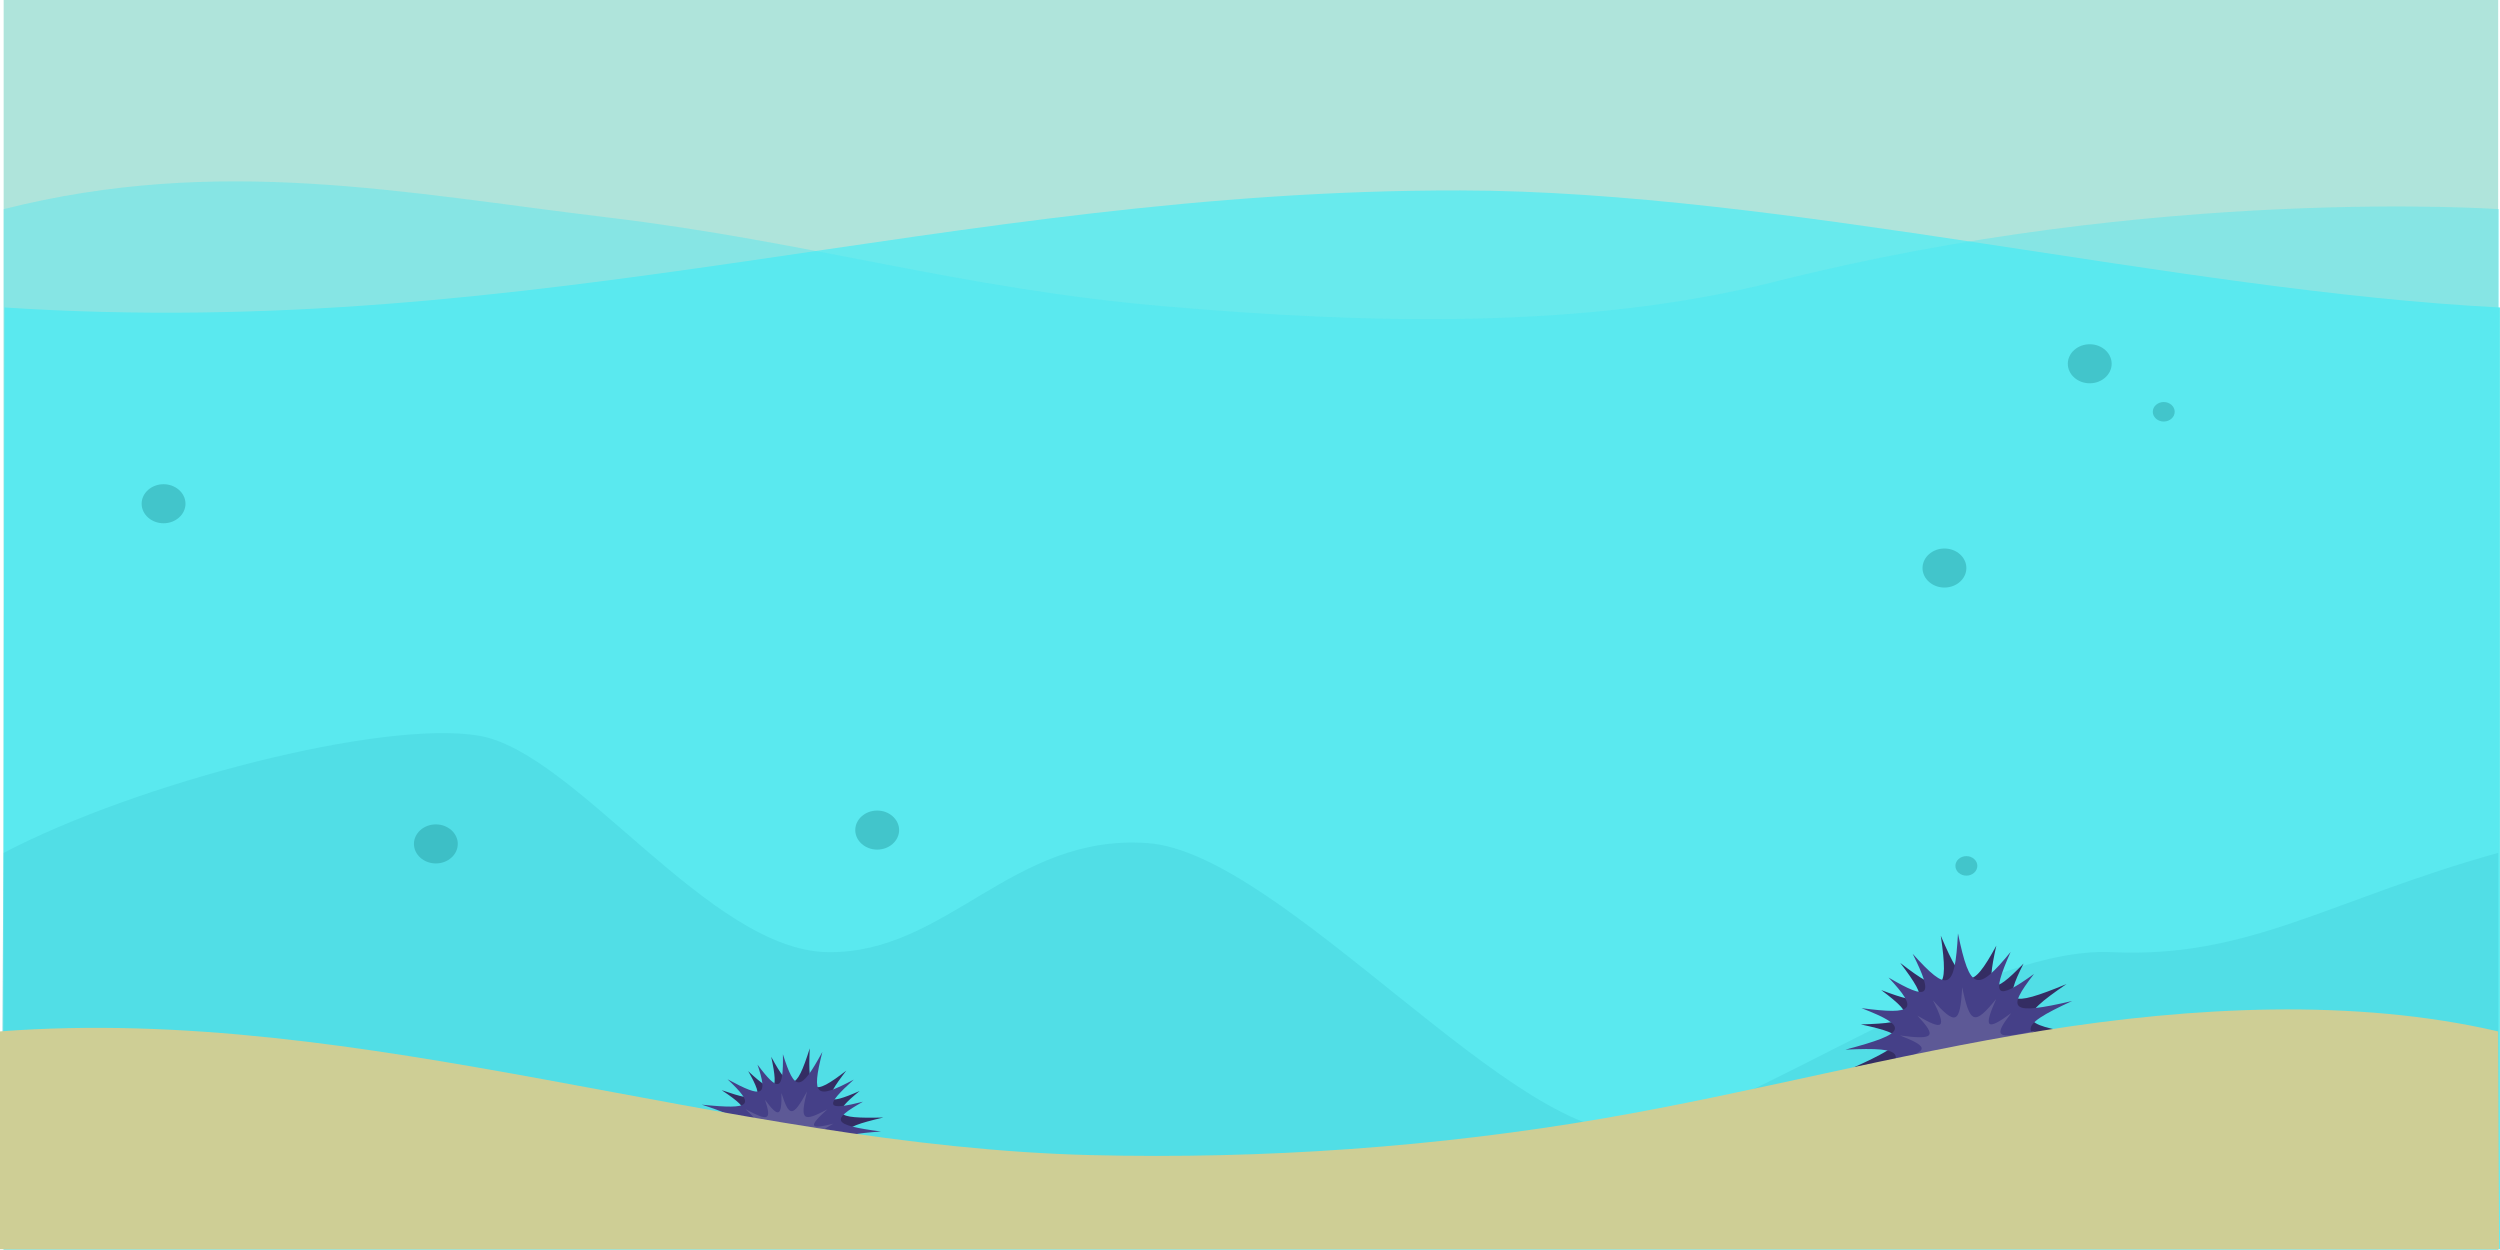 <?xml version="1.0" encoding="UTF-8"?>
<svg width="1200px" height="600px" viewBox="0 0 1200 600" version="1.1" xmlns="http://www.w3.org/2000/svg" xmlns:xlink="http://www.w3.org/1999/xlink">
    <!-- Generator: Sketch 54.1 (76490) - https://sketchapp.com -->
    <title>bg</title>
    <desc>Created with Sketch.</desc>
    <g id="Page-1" stroke="none" stroke-width="1" fill="none" fill-rule="evenodd">
        <g id="bg" fill-rule="nonzero">
            <rect id="Rectangle" fill="#AFE4DB" x="1.754" y="0" width="1197.368" height="600"></rect>
            <path d="M2.193,147.578 C260.088,164.453 455.088,91.016 700.877,91.406 C855.439,91.641 1045.789,139.844 1200,147.578 L1200,599.609 L1.316,599.609 L2.193,147.578 Z" id="Path" fill="#68EAED"></path>
            <path d="M852.193,135.156 C759.925,158.461 655.439,155.312 559.123,147.031 C460.789,138.594 389.386,116.094 291.754,104.375 C194.123,92.656 105.351,74.219 1.754,100.391 C1.754,124.123 1.754,141.922 1.754,153.788 C1.754,252.859 1.754,401.466 1.754,599.609 L1199.561,599.609 C1199.561,399.004 1199.561,248.551 1199.561,148.248 C1199.561,137.613 1199.561,121.661 1199.561,100.391 C1199.561,100.391 1035.614,88.828 852.193,135.156 Z" id="Path" fill="#45E8F2" opacity="0.38"></path>
            <path d="M1.754,409.375 C65.789,375.781 183.333,345.312 229.825,353.125 C276.316,360.938 340.351,456.25 397.368,457.031 C454.386,457.812 485.965,400 550.877,404.688 C615.789,409.375 729.737,551.484 786.842,542.969 C839.474,535.156 947.807,453.906 1013.596,457.031 C1079.386,460.156 1117.784,432.094 1199.123,409.37 L1199.123,599.219 L0,599.219 L1.754,409.375 Z" id="Path" fill="#41CCD5" opacity="0.37"></path>
            <g id="Group" transform="translate(885.088, 447.656)">
                <path d="M113.509,48.594 C85.175,50.469 85.088,53.672 101.491,65.781 C83.596,59.531 82.193,62.344 87.632,73.125 C78.333,67.188 75.877,69.375 76.228,75.625 C70.088,72.656 66.842,73.828 64.386,79.766 C59.737,75 56.228,74.922 52.368,83.359 C49.561,73.516 46.404,72.266 37.456,87.109 C40.877,68.906 38.509,66.719 18.86,83.203 C34.825,61.641 33.509,58.672 4.386,64.844 C32.193,52.344 32.368,49.219 8.07,44.062 C33.86,43.359 35.263,40.547 17.895,27.578 C39.123,35.703 41.579,33.594 27.018,14.531 C47.281,30.234 50.526,29.062 46.491,1.484 C57.719,27.969 61.228,28.047 73.158,6.25 C67.895,29.375 70.965,30.625 86.228,14.844 C76.491,34.062 78.86,36.25 106.842,24.688 C82.544,41.25 83.947,44.141 113.509,48.594" id="Path" fill="#342D63"></path>
                <path d="M111.316,57.5 C83.07,54.922 82.368,57.969 96.053,72.5 C79.649,63.594 77.719,66.094 80.965,77.578 C72.982,70.312 70.175,72.031 69.298,78.203 C63.86,74.297 60.439,75 56.842,80.391 C53.158,75 49.737,74.297 44.298,82.031 C43.421,71.875 40.614,70.156 28.86,83.359 C35.877,65.938 33.947,63.438 11.316,76.562 C31.228,57.812 30.526,54.766 0.702,56.172 C30.614,48.281 31.316,45.156 8.421,36.25 C33.947,39.609 35.877,37.031 21.404,21.562 C40.702,32.891 43.509,31.172 32.982,10.156 C49.825,28.828 53.246,28.125 54.737,0.391 C60.526,28.203 63.947,28.828 80,9.297 C70.263,31.25 73.07,32.969 91.228,19.844 C77.807,37.188 79.737,39.766 109.561,32.812 C82.281,45.391 83.07,48.516 111.316,57.5" id="Path" fill="#454088"></path>
                <path d="M93.333,63.047 C75.088,61.406 74.561,63.359 83.509,72.734 C72.895,66.953 71.667,68.594 73.772,76.016 C68.596,71.328 66.754,72.422 66.228,76.406 C62.719,73.906 60.526,74.297 58.158,77.812 C55.789,74.297 53.596,73.906 50.088,78.906 C49.561,72.344 47.719,71.25 40.088,79.766 C44.649,68.516 43.421,66.875 28.772,75.391 C41.667,63.281 41.228,61.25 21.93,62.266 C41.228,57.109 41.754,55.156 26.93,49.375 C43.421,51.562 44.649,49.922 35.263,39.844 C47.719,47.188 49.561,46.016 42.719,32.5 C53.596,44.531 55.789,44.141 56.754,26.172 C60.526,44.141 62.719,44.531 73.07,31.875 C66.754,46.094 68.596,47.188 80.263,38.672 C71.579,49.922 72.807,51.562 92.105,47.031 C74.649,55.234 75.088,57.188 93.333,63.047" id="Path" fill="#5D5996"></path>
            </g>
            <g id="Group" transform="translate(335.965, 503.125)">
                <path d="M84.561,52.422 C63.596,46.094 62.368,48.281 70,61.484 C59.298,52.109 57.281,53.75 57.544,62.969 C52.895,56.172 50.439,57.031 48.509,61.641 C45.175,57.812 42.368,57.812 38.596,61.328 C36.93,56.641 34.386,55.547 28.772,60.625 C30.088,52.812 28.333,51.016 16.754,59.219 C25.526,47.031 24.561,44.844 4.737,51.328 C23.596,40.156 23.684,37.734 0.614,34.141 C24.912,32.812 26.053,30.547 10.439,20.156 C29.211,26.641 31.228,25.078 23.158,11.016 C35.614,22.656 38.07,21.797 34.211,4.141 C43.333,20.938 46.14,21.016 52.719,0.078 C51.667,22.109 54.123,23.203 70.263,10.781 C58.509,25.938 60.351,27.734 76.667,20.547 C63.07,31.641 64.035,33.906 88.07,33.281 C64.825,38.672 64.825,41.172 84.561,52.422" id="Path" fill="#342D63"></path>
                <path d="M79.912,58.203 C60.526,48.672 58.947,50.625 63.772,64.844 C55.088,53.906 52.807,55.234 51.14,64.375 C47.895,56.953 45.263,57.422 42.544,61.641 C40,57.344 37.281,56.875 32.807,59.766 C32.018,54.844 29.825,53.438 23.246,57.5 C26.14,50 24.649,47.969 11.754,54.219 C22.807,43.594 22.281,41.328 1.491,44.609 C22.281,36.562 22.807,34.141 0.877,27.109 C25.088,29.609 26.667,27.578 13.246,14.922 C30.439,24.297 32.719,23.047 27.632,7.891 C37.632,21.25 40.175,20.859 39.825,2.891 C45.526,20.859 48.158,21.328 58.772,1.797 C53.333,23.359 55.614,24.766 73.86,15.078 C59.298,28.203 60.702,30.156 78.246,25.703 C62.632,34.531 63.158,36.875 86.93,40 C63.246,41.641 62.719,43.984 79.912,58.203" id="Path" fill="#454088"></path>
                <path d="M65.088,57.266 C52.544,51.094 51.491,52.422 54.649,61.562 C49.035,54.531 47.544,55.312 46.491,61.25 C44.386,56.484 42.719,56.719 40.877,59.453 C39.211,56.719 37.456,56.406 34.561,58.281 C34.035,55.156 32.632,54.219 28.421,56.875 C30.263,52.031 29.386,50.703 20.965,54.766 C28.07,47.891 27.719,46.406 14.386,48.516 C27.807,43.359 28.158,41.797 13.947,37.188 C29.561,38.75 30.614,37.5 21.93,29.297 C33.07,35.312 34.474,34.531 31.228,24.766 C37.632,33.438 39.386,33.125 39.123,21.484 C42.807,33.125 44.561,33.438 51.404,20.781 C47.895,34.688 49.386,35.625 61.14,29.375 C51.754,37.812 52.632,39.141 64.035,36.25 C53.947,41.953 54.298,43.438 69.649,45.469 C54.298,46.562 53.947,48.125 65.088,57.266" id="Path" fill="#5D5996"></path>
            </g>
            <path d="M1199.123,495.078 C1130.175,479.062 1052.018,483.203 980.439,494.688 C908.86,506.172 840.965,524.531 769.825,536.797 C690.175,550.547 606.667,556.484 523.684,554.453 C347.719,550.078 174.561,481.797 0,495.078 L0,599.609 L1199.561,599.609 L1199.123,495.078 Z" id="Path" fill="#CECE95"></path>
            <path d="M1013.596,174.609 C1013.596,179.766 1008.86,183.984 1003.07,183.984 C997.281,183.984 992.544,179.766 992.544,174.609 C992.544,169.453 997.281,165.234 1003.07,165.234 C1008.86,165.234 1013.596,169.453 1013.596,174.609" id="Path" fill="#2699A0" opacity="0.45"></path>
            <path d="M219.737,405.078 C219.737,410.234 215,414.453 209.211,414.453 C203.421,414.453 198.684,410.234 198.684,405.078 C198.684,399.922 203.421,395.703 209.211,395.703 C215,395.703 219.737,399.922 219.737,405.078" id="Path" fill="#2699A0" opacity="0.45"></path>
            <path d="M89.035,241.797 C89.035,246.953 84.298,251.172 78.509,251.172 C72.719,251.172 67.982,246.953 67.982,241.797 C67.982,236.641 72.719,232.422 78.509,232.422 C84.298,232.422 89.035,236.641 89.035,241.797" id="Path" fill="#2699A0" opacity="0.45"></path>
            <path d="M943.86,272.656 C943.86,277.812 939.123,282.031 933.333,282.031 C927.544,282.031 922.807,277.812 922.807,272.656 C922.807,267.5 927.544,263.281 933.333,263.281 C939.123,263.281 943.86,267.5 943.86,272.656" id="Path" fill="#2699A0" opacity="0.45"></path>
            <path d="M431.579,398.438 C431.579,403.594 426.842,407.812 421.053,407.812 C415.263,407.812 410.526,403.594 410.526,398.438 C410.526,393.281 415.263,389.062 421.053,389.062 C426.842,389.062 431.579,393.281 431.579,398.438" id="Path" fill="#2699A0" opacity="0.45"></path>
            <path d="M1043.86,197.656 C1043.86,200.234 1041.491,202.344 1038.596,202.344 C1035.702,202.344 1033.333,200.234 1033.333,197.656 C1033.333,195.078 1035.702,192.969 1038.596,192.969 C1041.491,192.969 1043.86,195.078 1043.86,197.656" id="Path" fill="#2699A0" opacity="0.45"></path>
            <path d="M949.123,415.625 C949.123,418.203 946.754,420.312 943.86,420.312 C940.965,420.312 938.596,418.203 938.596,415.625 C938.596,413.047 940.965,410.938 943.86,410.938 C946.754,410.938 949.123,413.047 949.123,415.625" id="Path" fill="#2699A0" opacity="0.45"></path>
        </g>
    </g>
</svg>
